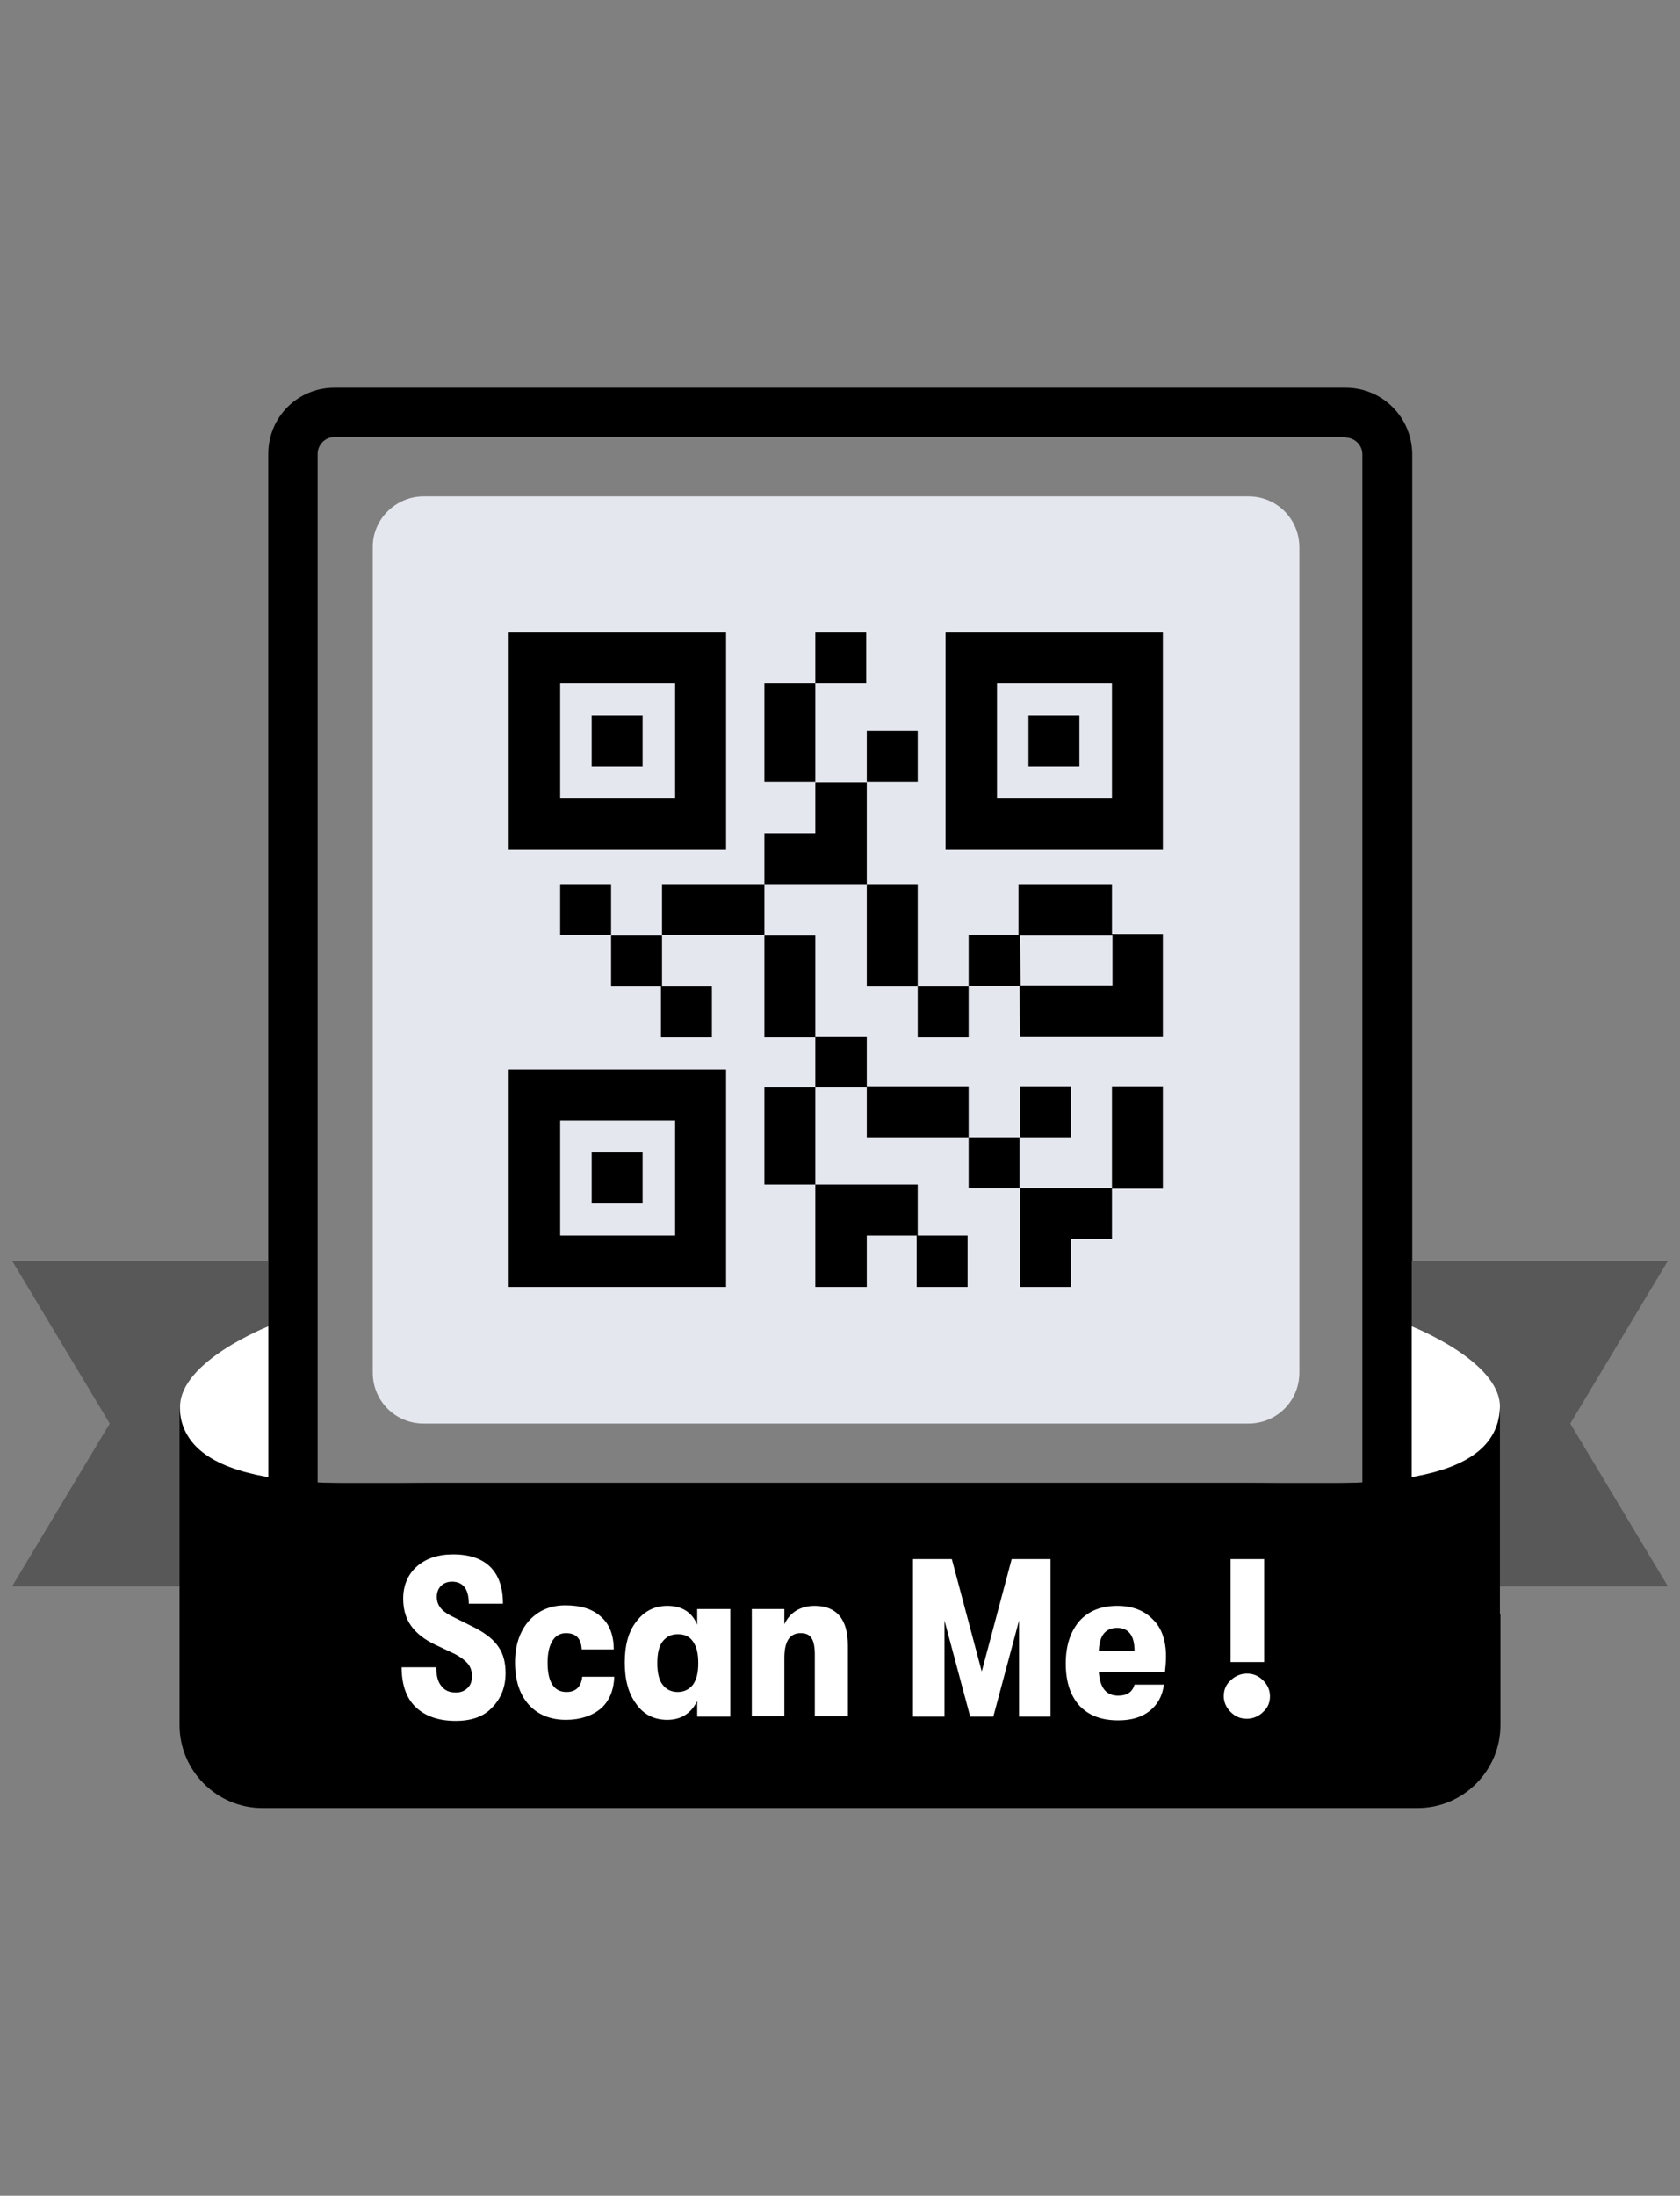 <?xml version="1.0" encoding="utf-8"?>
<!-- Generator: Adobe Illustrator 24.1.2, SVG Export Plug-In . SVG Version: 6.00 Build 0)  -->
<svg version="1.1" id="TEXTO" xmlns="http://www.w3.org/2000/svg" xmlns:xlink="http://www.w3.org/1999/xlink" x="0px" y="0px"
	 viewBox="0 0 320 418" style="enable-background:new 0 0 320 418;" xml:space="preserve">
<rect x="0" y="0" width="320" height="418" fill="#808080" stroke="none"/>
<style type="text/css">
	.st0{fill:#585858;}
	.st1{fill:#FFFFFF;}
	.st2{fill:#E5E7EF;}
</style>
<path d="M256.3,83.3c1.7,0,3.2,1.4,3.2,3.2v195.8h-199V86.4c0-1.7,1.4-3.2,3.2-3.2H256.3 M256.3,73.8H63.7c-7,0-12.6,5.6-12.6,12.6
	v205.3h217.9V86.4C268.9,79.4,263.3,73.8,256.3,73.8L256.3,73.8z"/>
<polygon class="st0" points="51.1,302 2.3,302 20.9,271 2.3,240 51.1,240 "/>
<path class="st1" d="M51.1,285v-32.5c0,0-16.8,6.6-16.8,15.3C34.3,285,51.1,285,51.1,285L51.1,285z"/>
<polygon class="st0" points="268.9,302 317.7,302 299.1,271 317.7,240 268.9,240 "/>
<path class="st1" d="M268.9,285v-32.5c0,0,16.8,6.6,16.8,15.3C285.7,285,268.9,285,268.9,285L268.9,285z"/>
<g>
	<path d="M34.3,267.9v-0.9C34.3,267.2,34.3,267.6,34.3,267.9z"/>
	<path d="M34.3,266.9L34.3,266.9C34.3,266.9,34.3,266.9,34.3,266.9L34.3,266.9z"/>
	<path d="M285.7,266.9v0.9C285.7,267.6,285.7,267.2,285.7,266.9z"/>
	<path d="M285.7,307.1v-39.2c-0.5,16.8-31.6,14.4-48.7,14.4H82.9c-17.1,0-48.1,2.4-48.7-14.4v39.2c0,0.1,0,0.2,0,0.3v21
		c0,8.7,7.1,15.8,15.8,15.8H270c8.7,0,15.8-7.1,15.8-15.8v-21C285.7,307.3,285.7,307.2,285.7,307.1L285.7,307.1z"/>
</g>
<g>
	<path class="st2" d="M80.7,94.5h157.1c5.4,0,9.7,4.3,9.7,9.7v157.1c0,5.4-4.3,9.7-9.7,9.7H80.7c-5.4,0-9.7-4.3-9.7-9.7V104.1
		C71,98.8,75.4,94.5,80.7,94.5z"/>
	<path d="M138.3,120.4H96.9v41.4h41.4V120.4L138.3,120.4z M128.6,152h-21.9v-21.9h21.9V152z"/>
	<rect x="112.7" y="136.2" width="9.7" height="9.7"/>
	<path d="M221.5,120.4h-41.4v41.4h41.4V120.4z M211.8,152h-21.9v-21.9h21.9V152z"/>
	<rect x="195.9" y="136.2" width="9.7" height="9.7"/>
	<path d="M138.3,203.6H96.9V245h41.4V203.6L138.3,203.6z M128.6,235.2h-21.9v-21.9h21.9V235.2z"/>
	<rect x="112.7" y="219.4" width="9.7" height="9.7"/>
	<rect x="106.7" y="168.3" width="9.7" height="9.7"/>
	<polygon points="125.9,187.8 125.9,197.5 135.6,197.5 135.6,187.8 126.1,187.8 126.1,178.1 116.4,178.1 116.4,187.8 	"/>
	<rect x="165.1" y="139.1" width="9.7" height="9.7"/>
	<rect x="145.6" y="130.1" width="9.7" height="18.7"/>
	<rect x="155.3" y="120.4" width="9.7" height="9.7"/>
	<polygon points="165.1,148.9 155.3,148.9 155.3,158.6 145.6,158.6 145.6,168.3 165.1,168.3 	"/>
	<polygon points="155.3,197.5 155.3,207 165.1,207 165.1,216.5 184.5,216.5 184.5,206.8 165.1,206.8 165.1,197.3 155.3,197.3 
		155.3,178.1 145.6,178.1 145.6,197.5 	"/>
	<rect x="165.1" y="168.3" width="9.7" height="19.5"/>
	<path d="M194.3,197.3h27.2v-19.5h-9.7v-9.5h-17.8v9.7h-9.5v9.7h9.7L194.3,197.3L194.3,197.3L194.3,197.3z M194.3,178.1h17.6v9.5
		h-17.5L194.3,178.1L194.3,178.1z"/>
	<rect x="211.8" y="206.8" width="9.7" height="19.5"/>
	<rect x="174.8" y="187.8" width="9.7" height="9.7"/>
	<rect x="184.5" y="216.5" width="9.7" height="9.7"/>
	<rect x="194.3" y="206.8" width="9.7" height="9.7"/>
	<polygon points="204,245 204,235.9 211.8,235.9 211.8,226.2 194.3,226.2 194.3,245 	"/>
	<rect x="145.6" y="207" width="9.7" height="18.5"/>
	<polygon points="165.1,245 165.1,235.2 174.6,235.2 174.6,245 184.3,245 184.3,235.2 174.8,235.2 174.8,225.5 155.3,225.5 
		155.3,245 	"/>
	<rect x="126.1" y="168.3" width="19.5" height="9.7"/>
</g>
<g>
	<path class="st1" d="M86.8,327.6c-3.3,0-5.8-0.9-7.6-2.6s-2.7-4.3-2.7-7.6h6.6c0,1.6,0.3,2.8,1,3.6c0.6,0.8,1.5,1.2,2.7,1.2
		c1,0,1.7-0.3,2.3-0.9c0.6-0.6,0.8-1.3,0.8-2.3c0-0.9-0.3-1.7-0.8-2.3c-0.5-0.6-1.3-1.2-2.4-1.8l-3.8-1.8c-2.1-1-3.6-2.2-4.6-3.6
		s-1.5-3.1-1.5-5.2c0-2.5,0.9-4.6,2.6-6.1s4-2.3,6.9-2.3c3.1,0,5.5,0.8,7.1,2.4c1.6,1.6,2.4,3.9,2.4,7h-6.5c0-2.8-1.1-4.2-3.2-4.2
		c-0.9,0-1.6,0.3-2.1,0.8s-0.8,1.2-0.8,2.1s0.3,1.6,0.8,2.2s1.4,1.2,2.7,1.8l4,2c2,1.1,3.4,2.2,4.3,3.6c0.9,1.3,1.3,3,1.3,4.9
		c0,2.7-0.9,4.9-2.6,6.6C92.1,326.8,89.8,327.6,86.8,327.6z"/>
	<path class="st1" d="M107.8,327.4c-3,0-5.4-1-7.1-2.9c-1.7-1.9-2.6-4.6-2.6-8c0-3.3,0.9-5.9,2.6-7.9c1.8-2,4.1-3,7-3
		s5.2,0.7,6.8,2.2c1.6,1.4,2.4,3.5,2.4,6.2h-6.1c-0.1-2.1-1.1-3.1-3-3.1c-1.1,0-2,0.5-2.6,1.5s-0.9,2.4-0.9,4.1
		c0,3.7,1.2,5.6,3.6,5.6c1.8,0,2.8-1,3-2.9h6.1c-0.1,2.7-1,4.7-2.6,6.1C112.8,326.6,110.6,327.4,107.8,327.4z"/>
	<path class="st1" d="M127.1,327.4c-2.5,0-4.5-1-5.9-3c-1.5-2-2.2-4.6-2.2-7.9s0.7-5.9,2.2-7.8c1.5-2,3.5-3,5.9-3
		c2.8,0,4.7,1.2,5.7,3.6v-3h6.3v20.5h-6.3v-3C131.7,326.1,129.8,327.4,127.1,327.4z M129.1,322.1c1.2,0,2.2-0.5,2.9-1.4
		c0.7-1,1-2.3,1-4.1s-0.3-3.1-1-4.1s-1.6-1.4-2.9-1.4c-1.3,0-2.2,0.5-2.9,1.4s-1,2.3-1,4.1c0,1.8,0.3,3.2,1,4.1
		S127.8,322.1,129.1,322.1z"/>
	<path class="st1" d="M143.2,326.8v-20.5h6.2v2.9c1.1-2.3,3.1-3.5,5.8-3.5c2,0,3.6,0.6,4.7,1.9c1.1,1.3,1.6,3.2,1.6,5.7v13.4h-6.3
		V315c0-1.4-0.2-2.5-0.6-3.1c-0.4-0.7-1.1-1-2.1-1c-2.1,0-3.1,1.6-3.1,4.7v11.1h-6.2L143.2,326.8L143.2,326.8z"/>
	<path class="st1" d="M173.9,326.8v-30h7.4l5.7,21.4l5.7-21.4h7.4v30h-6v-18.3l-4.9,18.3h-4.4l-4.9-18.3v18.3H173.9z"/>
	<path class="st1" d="M222.1,315.3c0,1.1-0.1,2-0.2,3h-12.6c0.1,1.4,0.4,2.5,1,3.3s1.5,1.2,2.7,1.2c1.7,0,2.7-0.7,3.1-2.1h5.6
		c-0.3,2.2-1.2,3.8-2.7,5s-3.5,1.8-6,1.8c-3.2,0-5.6-0.9-7.4-2.8c-1.7-1.9-2.6-4.5-2.6-8s0.9-6.1,2.6-8.1c1.7-1.9,4.1-2.9,7.2-2.9
		c2.9,0,5.2,0.9,6.8,2.6C221.3,309.9,222.1,312.4,222.1,315.3z M209.3,314.3h6.8c0-2.9-1.1-4.4-3.3-4.4S209.4,311.3,209.3,314.3z"/>
	<path class="st1" d="M240.6,325.9c-0.8,0.8-1.9,1.3-3.1,1.3s-2.2-0.4-3.1-1.3c-0.8-0.8-1.3-1.8-1.3-3s0.4-2.2,1.3-3
		c0.8-0.8,1.9-1.3,3.1-1.3s2.2,0.4,3.1,1.3c0.8,0.8,1.3,1.8,1.3,3S241.5,325.1,240.6,325.9z M234.4,316.4v-19.6h6.4v19.6H234.4z"/>
</g>
</svg>
